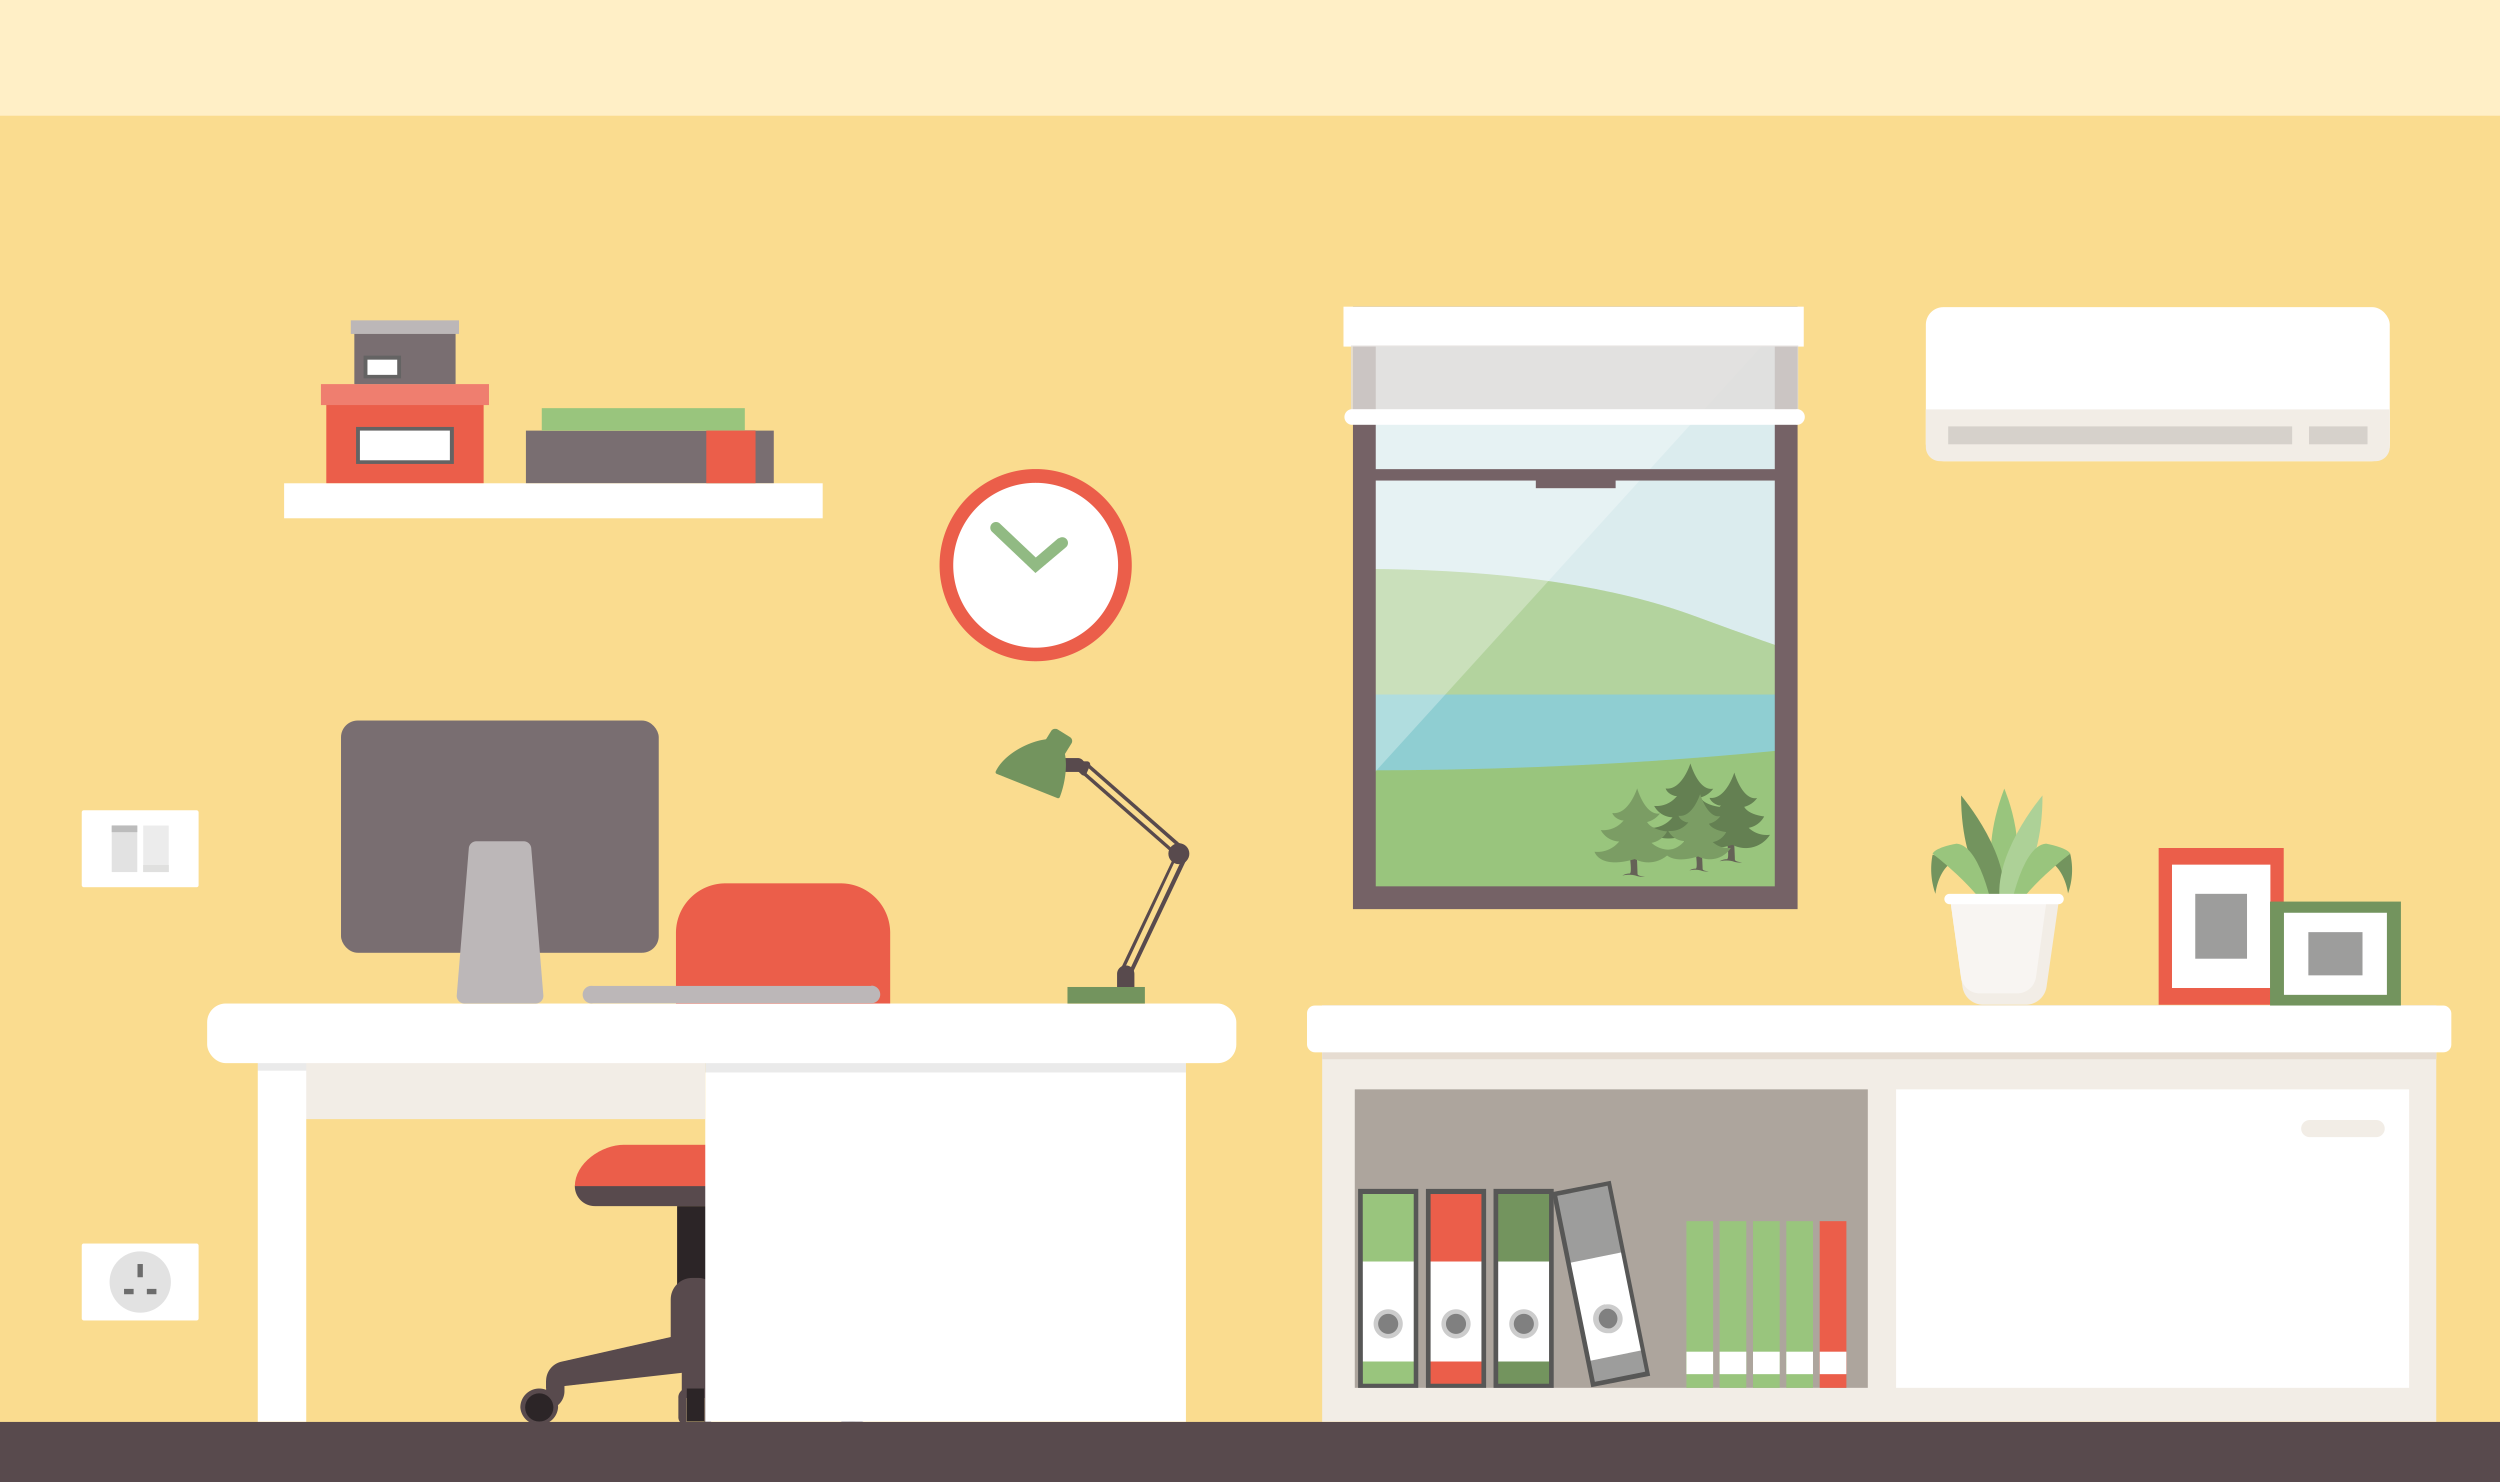 <svg xmlns="http://www.w3.org/2000/svg" xmlns:xlink="http://www.w3.org/1999/xlink" viewBox="0 0 219.28 130"><defs><style>.cls-1{fill:none;}.cls-2{fill:#fadc8f;}.cls-3{fill:#2c2527;}.cls-4{fill:#584a4d;}.cls-5{fill:#eb5e4a;}.cls-6{fill:#ffefc6;}.cls-7{fill:#f2ede6;}.cls-31,.cls-8{fill:#fff;}.cls-9{fill:#2e2d2c;opacity:0.1;}.cls-10{fill:#796e71;}.cls-11{fill:#bcb7b8;}.cls-12{fill:#73945e;}.cls-13{fill:#d6d1cb;}.cls-14{fill:#99c57d;}.cls-15{fill:#add197;}.cls-16{fill:#f8f5f2;}.cls-17{fill:#e6dcd1;}.cls-18{fill:#ada59d;}.cls-19{fill:gray;}.cls-20{fill:#ccc;}.cls-21{fill:#575756;}.cls-22{fill:#9d9d9c;}.cls-23{fill:#ef7e6f;}.cls-24{fill:#646363;}.cls-25{fill:#dbecee;}.cls-26{clip-path:url(#clip-path);}.cls-27{fill:#8fced2;}.cls-28{fill:#b3d39e;}.cls-29,.cls-33{opacity:0.8;}.cls-30{fill:#566f47;}.cls-31{opacity:0.3;}.cls-32{fill:#756266;}.cls-33{fill:#e1dddb;}.cls-34{fill:#e2e2e2;}.cls-35{fill:#6c6c6c;}.cls-36{fill:#bcbcbc;}.cls-37{fill:#ececec;}.cls-38{fill:#e0e0df;}.cls-39{fill:#91ba83;}</style><clipPath id="clip-path"><rect class="cls-1" x="119.67" y="27.91" width="37.08" height="51.66"/></clipPath></defs><title>Workspace</title><g id="Layer_2" data-name="Layer 2"><g id="studio"><rect class="cls-2" width="219.28" height="130"/><rect class="cls-3" x="59.39" y="105.79" width="3.31" height="7.49"/><path class="cls-4" d="M72.77,119.43,61,116.78v3.5l13.1,1.47v-.62A1.73,1.73,0,0,0,72.77,119.43Z"/><path class="cls-4" d="M72.53,122a1.61,1.61,0,0,0,1.61,1.61v-2.51H72.53Z"/><path class="cls-4" d="M74.74,121.79a1.66,1.66,0,0,0-1.66,1.66,1.66,1.66,0,0,0,3.31,0A1.66,1.66,0,0,0,74.74,121.79Z"/><circle class="cls-3" cx="74.74" cy="123.45" r="1.24"/><path class="cls-4" d="M47.9,121.13v.62L61,120.28v-3.5l-11.73,2.65A1.73,1.73,0,0,0,47.9,121.13Z"/><path class="cls-4" d="M47.9,123.63A1.61,1.61,0,0,0,49.51,122v-.9H47.9Z"/><path class="cls-4" d="M47.3,121.79a1.66,1.66,0,0,0-1.66,1.66,1.66,1.66,0,0,0,3.31,0A1.66,1.66,0,0,0,47.3,121.79Z"/><circle class="cls-3" cx="47.3" cy="123.45" r="1.24"/><rect class="cls-4" x="58.83" y="112.09" width="4.32" height="8.37" rx="1.88" ry="1.88"/><path class="cls-4" d="M52.17,105.79H69.22A1.75,1.75,0,0,0,71,104H50.42A1.75,1.75,0,0,0,52.17,105.79Z"/><path class="cls-5" d="M66.23,100.41H54.74c-2,0-4.32,1.63-4.32,3.63H71C71,102,68.24,100.41,66.23,100.41Z"/><rect class="cls-4" x="59.8" y="118.43" width="2.4" height="4.19"/><rect class="cls-3" x="60.22" y="121.79" width="1.55" height="2.9"/><path class="cls-4" d="M61.77,121.79V125a.71.71,0,0,0,.72-.74v-1.65A.78.78,0,0,0,61.77,121.79Z"/><path class="cls-4" d="M59.5,122.62v1.65a.71.71,0,0,0,.72.74v-3.22A.78.78,0,0,0,59.5,122.62Z"/><rect class="cls-4" y="124.72" width="219.28" height="5.28"/><rect class="cls-6" width="219.28" height="10.15"/><path class="cls-5" d="M73.73,77.48H63.64a4.35,4.35,0,0,0-4.35,4.35v9.36H78.08V81.83A4.35,4.35,0,0,0,73.73,77.48Z"/><rect class="cls-7" x="25.58" y="92.95" width="36.28" height="5.21"/><rect class="cls-8" x="22.61" y="92.95" width="4.25" height="31.75"/><rect class="cls-9" x="22.61" y="92.95" width="4.25" height="0.96"/><rect class="cls-8" x="61.86" y="92.95" width="42.16" height="31.75"/><rect class="cls-9" x="61.86" y="92.95" width="42.16" height="1.12"/><rect class="cls-8" x="18.17" y="88.02" width="90.27" height="5.23" rx="1.64" ry="1.64"/><rect class="cls-10" x="29.91" y="63.2" width="27.87" height="20.37" rx="1.47" ry="1.47"/><path class="cls-11" d="M45.92,73.79H41.78a.67.67,0,0,0-.66.63l-1.06,12.9a.67.67,0,0,0,.67.7H47a.67.67,0,0,0,.66-.7l-1.06-12.9A.67.67,0,0,0,45.92,73.79Z"/><path class="cls-11" d="M76.43,86.48H52A.77.77,0,1,0,52,88H76.43a.77.77,0,1,0,0-1.55Z"/><rect class="cls-12" x="93.63" y="86.57" width="6.79" height="1.45"/><path class="cls-4" d="M98.74,84.68a.75.75,0,0,0-.76.74v1.15H99.5V85.42A.75.75,0,0,0,98.74,84.68Z"/><rect class="cls-12" x="91.71" y="64.16" width="2.09" height="2.09" rx="0.4" ry="0.4" transform="translate(-11.61 109.51) rotate(-58.11)"/><path class="cls-4" d="M94.53,66.49H92.08a.61.61,0,0,0,0,1.22h2.45a.61.61,0,0,0,0-1.22Z"/><path class="cls-4" d="M95.33,66.78h-1a.27.27,0,0,0-.19.47l.72.69a.27.27,0,0,0,.44-.09l.3-.69A.27.27,0,0,0,95.33,66.78Z"/><path class="cls-4" d="M94.67,67.68l8.75,7.67.7-.8-8.75-7.67Zm9,6.9-.3.34L95.1,67.65l.3-.34Z"/><path class="cls-4" d="M98.19,85.21l1,.46,5-10.53-1-.46Zm5.51-9.92L99,85.26l-.41-.2,4.69-10Z"/><circle class="cls-4" cx="103.4" cy="74.88" r="0.92"/><path class="cls-12" d="M92.63,64.92c-1.1-.44-4.36.79-5.29,2.74a.16.16,0,0,0,.09.22L92.74,70a.16.16,0,0,0,.22-.09C93.72,67.93,93.72,65.37,92.63,64.92Z"/><rect class="cls-8" x="168.92" y="26.94" width="40.69" height="13.51" rx="1.54" ry="1.54"/><path class="cls-7" d="M168.92,39.21a1.24,1.24,0,0,0,1.24,1.24h38.21a1.24,1.24,0,0,0,1.24-1.24V35.91H168.92Z"/><rect class="cls-13" x="170.88" y="37.4" width="30.17" height="1.57"/><rect class="cls-13" x="202.53" y="37.4" width="5.13" height="1.57"/><path class="cls-14" d="M175.8,78.91c2.64-3.69,0-9.74,0-9.74C173.16,76.17,175.8,78.91,175.8,78.91Z"/><path class="cls-12" d="M175.61,79.72c1.19-4.38-3.6-9.95-3.6-9.95C172,77.26,175.61,79.72,175.61,79.72Z"/><path class="cls-15" d="M175.55,79.72s3.63-2.46,3.6-9.95C179.15,69.78,174.37,75.34,175.55,79.72Z"/><path class="cls-12" d="M169.76,78.4s.23-2.44,1.94-3l-2.19-.43A6.54,6.54,0,0,0,169.76,78.4Z"/><path class="cls-14" d="M171.62,74s-1.82.28-2.11.88c0,0,4,3,5.48,5.95C175,80.87,173.94,74.18,171.62,74Z"/><path class="cls-12" d="M179.39,75.36c1.72.61,2,3,2,3a6.12,6.12,0,0,0,.19-3.48Z"/><path class="cls-14" d="M179.47,74c-2.32.14-3.37,6.83-3.37,6.83,1.46-3,5.49-5.95,5.49-5.95C181.29,74.32,179.47,74,179.47,74Z"/><path class="cls-7" d="M172.13,86.54A1.85,1.85,0,0,0,174,88.13h3.68a1.85,1.85,0,0,0,1.83-1.59l1.15-8.05H171Z"/><path class="cls-16" d="M172,85.71a1.66,1.66,0,0,0,1.64,1.42h3.3a1.66,1.66,0,0,0,1.64-1.42l1-7.22H171Z"/><path class="cls-8" d="M180.58,78.4H171a.45.45,0,1,0,0,.91h9.56a.45.45,0,1,0,0-.91Z"/><rect class="cls-7" x="115.97" y="88.2" width="97.72" height="36.5"/><rect class="cls-17" x="115.97" y="88.2" width="97.72" height="4.71"/><rect class="cls-18" x="118.83" y="95.55" width="45" height="26.18"/><rect class="cls-8" x="166.31" y="95.55" width="45" height="26.18"/><rect class="cls-14" x="119.32" y="104.48" width="4.87" height="17.05"/><rect class="cls-8" x="119.32" y="110.65" width="4.87" height="8.77"/><circle class="cls-19" cx="121.76" cy="116.12" r="1.08"/><path class="cls-20" d="M121.76,114.84a1.28,1.28,0,1,0,1.28,1.28A1.28,1.28,0,0,0,121.76,114.84Zm0,2.16a.88.88,0,1,1,.88-.88A.88.88,0,0,1,121.76,117Z"/><rect class="cls-5" x="125.27" y="104.48" width="4.87" height="17.05"/><rect class="cls-8" x="125.27" y="110.65" width="4.87" height="8.77"/><circle class="cls-19" cx="127.71" cy="116.12" r="1.08"/><path class="cls-20" d="M127.71,114.84a1.28,1.28,0,1,0,1.28,1.28A1.28,1.28,0,0,0,127.71,114.84Zm0,2.16a.88.88,0,1,1,.88-.88A.88.88,0,0,1,127.71,117Z"/><rect class="cls-12" x="131.23" y="104.48" width="4.87" height="17.05"/><rect class="cls-8" x="131.23" y="110.65" width="4.87" height="8.77"/><circle class="cls-19" cx="133.66" cy="116.12" r="1.08"/><path class="cls-20" d="M133.66,114.84a1.28,1.28,0,1,0,1.28,1.28A1.28,1.28,0,0,0,133.66,114.84Zm0,2.16a.88.88,0,1,1,.88-.88A.88.88,0,0,1,133.66,117Z"/><path class="cls-21" d="M119.12,121.73h5.28V104.28h-5.28Zm.41-17H124v16.64h-4.46Z"/><path class="cls-21" d="M125.07,121.73h5.28V104.28h-5.28Zm.41-17h4.46v16.64h-4.46Z"/><path class="cls-21" d="M131,121.73h5.28V104.28H131Zm.41-17h4.46v16.64h-4.46Z"/><rect class="cls-22" x="137.99" y="104.08" width="4.87" height="17.05" transform="translate(-19.55 30.1) rotate(-11.44)"/><rect class="cls-8" x="138.39" y="110.21" width="4.87" height="8.77" transform="translate(-19.94 30.22) rotate(-11.44)"/><circle class="cls-19" cx="141.04" cy="115.65" r="1.08" transform="translate(-20.14 30.27) rotate(-11.44)"/><path class="cls-20" d="M140.79,114.4a1.28,1.28,0,0,0,.25,2.54l.26,0a1.28,1.28,0,0,0-.51-2.51Zm.43,2.11a.88.88,0,0,1-.35-1.72l.17,0a.88.88,0,0,1,.17,1.73Z"/><path class="cls-21" d="M136.11,104.57l3.46,17.1,5.17-1-3.46-17.1Zm3.78,16.63-3.3-16.31L141,104l3.3,16.31Z"/><rect class="cls-5" x="189.34" y="74.38" width="10.97" height="13.75"/><rect class="cls-8" x="190.51" y="75.84" width="8.63" height="10.82"/><rect class="cls-22" x="192.55" y="78.4" width="4.54" height="5.69"/><rect class="cls-12" x="199.11" y="79.08" width="11.48" height="9.16"/><rect class="cls-8" x="200.33" y="80.06" width="9.03" height="7.2"/><rect class="cls-22" x="202.47" y="81.76" width="4.75" height="3.79"/><rect class="cls-8" x="24.92" y="42.39" width="47.24" height="3.07"/><rect class="cls-5" x="28.62" y="35.22" width="13.8" height="7.16"/><rect class="cls-23" x="28.15" y="33.69" width="14.74" height="1.84"/><rect class="cls-8" x="31.4" y="37.61" width="8.24" height="2.92"/><path class="cls-24" d="M31.23,40.69h8.58V37.45H31.23Zm.34-2.92h7.89v2.6H31.57Z"/><rect class="cls-10" x="31.08" y="29.08" width="8.88" height="4.61"/><rect class="cls-11" x="30.77" y="28.1" width="9.49" height="1.19"/><rect class="cls-8" x="32.06" y="31.39" width="2.95" height="1.64"/><path class="cls-24" d="M31.89,33.19h3.29v-2H31.89Zm.34-1.64h2.61v1.33H32.23Z"/><rect class="cls-10" x="46.13" y="37.77" width="21.74" height="4.61"/><rect class="cls-14" x="47.52" y="35.8" width="17.81" height="1.97"/><rect class="cls-5" x="61.95" y="37.77" width="4.32" height="4.61"/><rect class="cls-14" x="147.92" y="107.11" width="2.34" height="14.62"/><rect class="cls-8" x="147.92" y="118.56" width="2.34" height="1.97"/><rect class="cls-14" x="150.83" y="107.11" width="2.34" height="14.62"/><rect class="cls-8" x="150.83" y="118.56" width="2.34" height="1.97"/><rect class="cls-14" x="153.76" y="107.11" width="2.34" height="14.62"/><rect class="cls-8" x="153.76" y="118.56" width="2.34" height="1.97"/><rect class="cls-14" x="156.68" y="107.11" width="2.34" height="14.62"/><rect class="cls-8" x="156.68" y="118.56" width="2.34" height="1.97"/><rect class="cls-5" x="159.61" y="107.11" width="2.34" height="14.62"/><rect class="cls-8" x="159.61" y="118.56" width="2.34" height="1.97"/><rect class="cls-8" x="114.64" y="88.2" width="100.37" height="4.1" rx="0.67" ry="0.67"/><rect class="cls-25" x="119.67" y="27.91" width="37.08" height="40.83"/><g class="cls-26"><rect class="cls-14" x="104.46" y="60.9" width="83.13" height="21.42"/><path class="cls-27" d="M104.46,67.57h15.26c41.81,0,68-6.67,68-6.67H104.46Z"/><path class="cls-28" d="M104.46,50.65V60.9H170s-3.75-.37-21.37-6.87S104.46,50.65,104.46,50.65Z"/><g class="cls-29"><path class="cls-4" d="M152.17,75.4c0-.22-.07-1.66-.07-1.66h-.63s.25,1.61,0,1.62a1.2,1.2,0,0,0-.64.19,2.35,2.35,0,0,1,1.17,0,1.51,1.51,0,0,0,.81.08S152.19,75.61,152.17,75.4Z"/><path class="cls-30" d="M153.38,72.61a1.94,1.94,0,0,0,1.36-1s-1.35-.12-1.75-.84a2,2,0,0,0,1.13-.77c-1.31.24-2-2.24-2-2.24s-.74,2.41-2.17,2.22c0,0,.11.46.83.67l.16,0a2.27,2.27,0,0,1-2,.88,1.9,1.9,0,0,0,1.62,1,2.43,2.43,0,0,1-2.15.93s.43,1.6,3.54.64a2.53,2.53,0,0,0,3.3-.88A2.29,2.29,0,0,1,153.38,72.61Z"/><path class="cls-4" d="M148.32,74.55c0-.21-.07-1.64-.07-1.64h-.63s.24,1.59,0,1.6a1.22,1.22,0,0,0-.64.19,2.36,2.36,0,0,1,1.17,0,1.55,1.55,0,0,0,.81.07S148.34,74.76,148.32,74.55Z"/><path class="cls-30" d="M149.53,71.78a2,2,0,0,0,1.36-1s-1.35-.12-1.75-.83a2,2,0,0,0,1.13-.77c-1.31.24-2-2.22-2-2.22s-.74,2.38-2.17,2.2c0,0,.1.46.83.66l.16,0a2.29,2.29,0,0,1-2,.87,1.89,1.89,0,0,0,1.61,1,2.45,2.45,0,0,1-2.15.92s.42,1.58,3.53.63a2.54,2.54,0,0,0,3.3-.88A2.28,2.28,0,0,1,149.53,71.78Z"/><path class="cls-4" d="M143.63,76.66c0-.21-.06-1.62-.06-1.62h-.63s.24,1.57,0,1.58a1.22,1.22,0,0,0-.64.18,2.39,2.39,0,0,1,1.17,0,1.55,1.55,0,0,0,.81.08S143.65,76.87,143.63,76.66Z"/><path class="cls-12" d="M144.86,73.93a1.94,1.94,0,0,0,1.36-1s-1.35-.12-1.75-.83a2,2,0,0,0,1.13-.75c-1.31.23-2-2.2-2-2.2s-.75,2.35-2.18,2.16c0,0,.1.45.83.65l.16,0a2.3,2.3,0,0,1-2,.85,1.9,1.9,0,0,0,1.61,1,2.46,2.46,0,0,1-2.16.9s.42,1.56,3.53.64a2.56,2.56,0,0,0,3.31-.84A2.31,2.31,0,0,1,144.86,73.93Z"/><path class="cls-4" d="M149.34,76.22c0-.19-.06-1.43-.06-1.43h-.55s.21,1.39,0,1.4a1,1,0,0,0-.55.16,2.05,2.05,0,0,1,1,0,1.33,1.33,0,0,0,.7.07S149.35,76.41,149.34,76.22Z"/><path class="cls-12" d="M150.23,73.86a1.68,1.68,0,0,0,1.18-.88s-1.17-.11-1.52-.73a1.7,1.7,0,0,0,1-.66c-1.14.21-1.77-1.94-1.77-1.94s-.65,2.08-1.89,1.9c0,0,.09.4.72.58l.14,0a2,2,0,0,1-1.76.75,1.66,1.66,0,0,0,1.41.89,2.12,2.12,0,0,1-1.87.79s.37,1.38,3.08.56a2.21,2.21,0,0,0,2.87-.75A2,2,0,0,1,150.23,73.86Z"/></g></g><polygon class="cls-31" points="119.67 68.74 156.75 27.91 119.67 27.91 119.67 68.74"/><path class="cls-32" d="M118.67,79.74h39V26.91h-39Zm2-50.83h35V77.74h-35Z"/><rect class="cls-32" x="119.5" y="41.15" width="37.43" height="1"/><rect class="cls-32" x="134.71" y="41.32" width="7" height="1.5"/><rect class="cls-8" x="117.84" y="26.9" width="40.37" height="3.5"/><rect class="cls-33" x="118.5" y="30.3" width="39.23" height="6.19"/><path class="cls-8" d="M157.53,35.89h-39a.69.69,0,0,0,0,1.37h39a.69.69,0,1,0,0-1.37Z"/><rect class="cls-8" x="7.17" y="109.07" width="10.25" height="6.75" rx="0.17" ry="0.17"/><circle class="cls-34" cx="12.3" cy="112.45" r="2.69"/><rect class="cls-35" x="12.06" y="110.87" width="0.47" height="1.16"/><rect class="cls-35" x="10.88" y="113.05" width="0.84" height="0.47"/><rect class="cls-35" x="12.88" y="113.05" width="0.84" height="0.47"/><rect class="cls-8" x="7.17" y="71.07" width="10.25" height="6.75" rx="0.17" ry="0.17"/><rect class="cls-34" x="9.8" y="72.41" width="2.24" height="4.08"/><rect class="cls-36" x="9.8" y="72.41" width="2.24" height="0.58"/><rect class="cls-37" x="12.56" y="72.41" width="2.24" height="4.08"/><rect class="cls-38" x="12.56" y="75.87" width="2.24" height="0.62"/><circle class="cls-8" cx="90.84" cy="49.57" r="7.83"/><path class="cls-5" d="M90.84,41.14a8.43,8.43,0,1,0,8.43,8.43A8.44,8.44,0,0,0,90.84,41.14Zm0,15.67a7.23,7.23,0,1,1,7.23-7.23A7.24,7.24,0,0,1,90.84,56.81Z"/><polygon class="cls-8" points="90.84 49.57 93.17 47.57 87.34 46.24 90.84 49.57"/><path class="cls-39" d="M92.85,47.19l-2,1.71-3.17-3a.5.5,0,0,0-.69.72l3.83,3.64L93.5,48a.5.5,0,0,0-.65-.76Z"/><path class="cls-7" d="M208.42,98.24h-5.83a.75.75,0,0,0,0,1.5h5.83a.75.75,0,0,0,0-1.5Z"/></g></g></svg>
